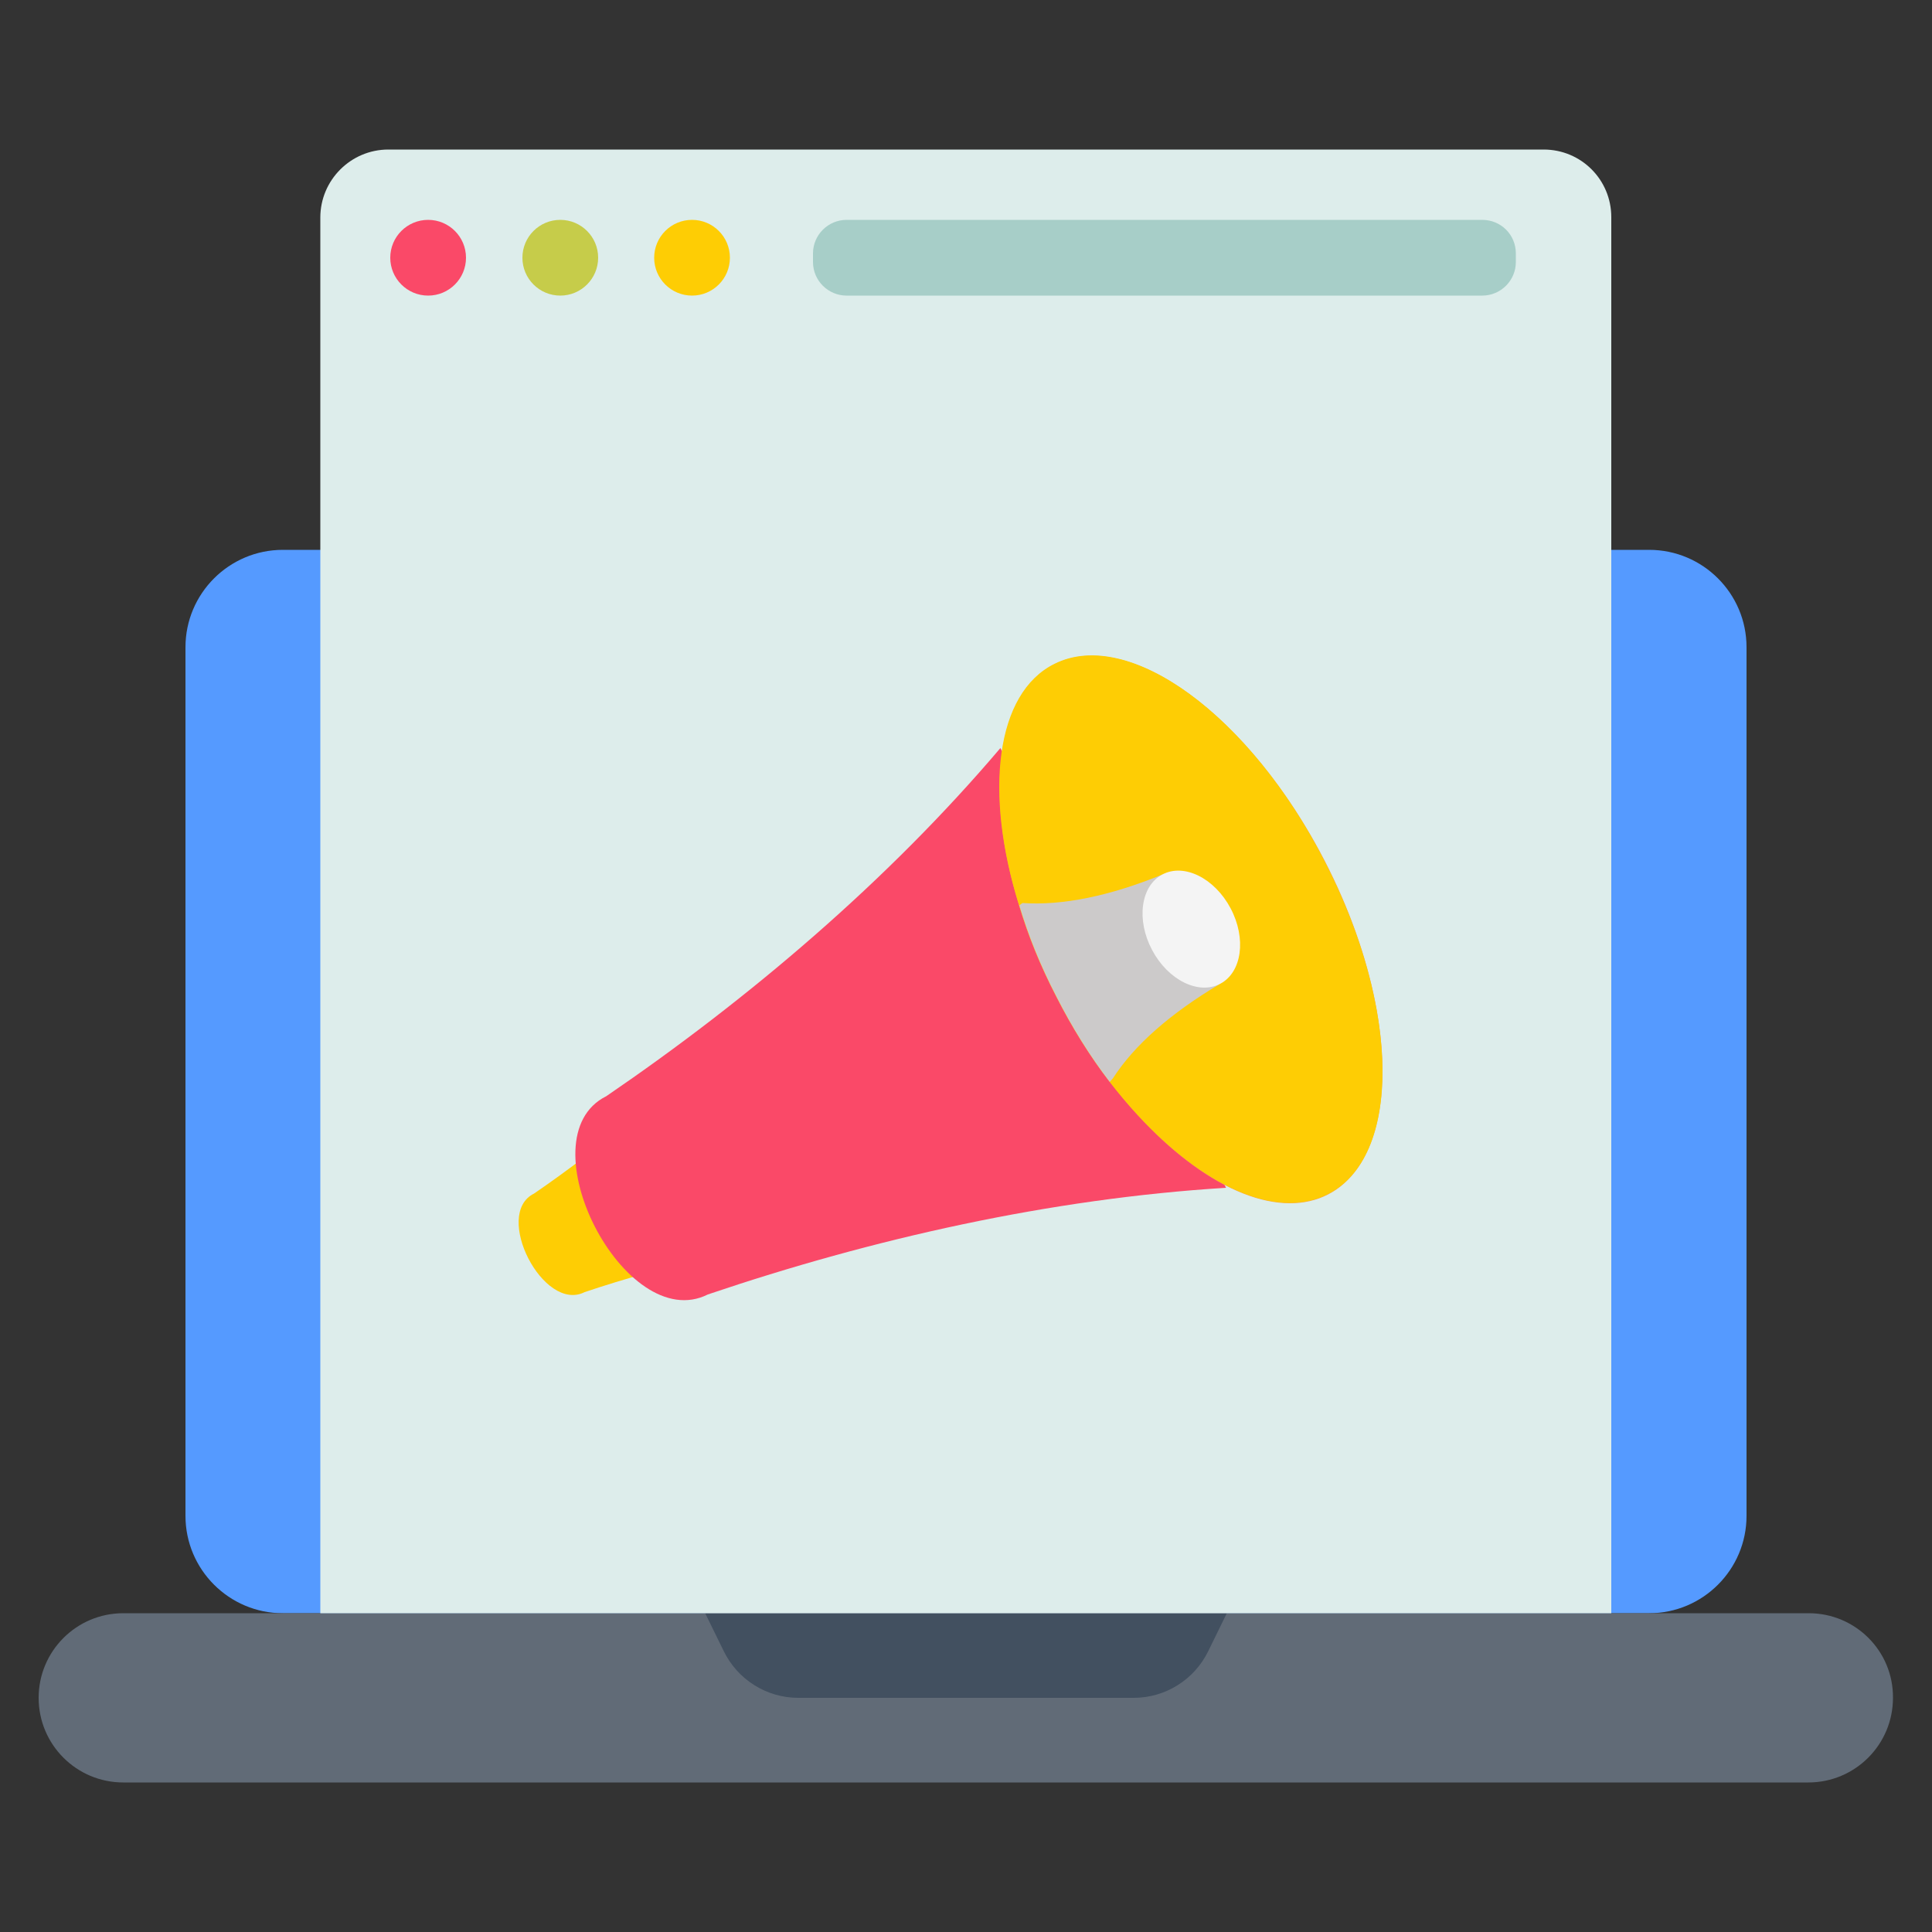 <svg id="Layer_1" enable-background="new 0 0 50 50" height="512" viewBox="0 0 50 50" width="512" xmlns="http://www.w3.org/2000/svg"><rect x="0" y="0" width="50" height="50" fill="#333333" stroke="none"/><g><g><path d="m42.68 41.75h-35.36c-1.39 0-2.52-1.13-2.52-2.52v-22.48c0-1.39 1.13-2.52 2.52-2.52h35.36c1.39 0 2.52 1.13 2.52 2.52v22.48c0 1.39-1.13 2.52-2.52 2.52z" fill="#559aff"/></g><g><path d="m46.81 41.75h-43.62c-1.21 0-2.19.98-2.19 2.19s.98 2.19 2.19 2.19h43.61c1.21 0 2.19-.98 2.19-2.19.01-1.21-.97-2.19-2.18-2.19z" fill="#616b77"/></g><g><path d="m18.25 41.75.48.98c.36.74 1.11 1.21 1.93 1.21h8.68c.82 0 1.57-.47 1.93-1.21l.48-.98z" fill="#425060"/></g><g><path d="m39.95 3.87h-29.9c-.97 0-1.76.79-1.76 1.76v36.12h33.41v-36.13c0-.97-.78-1.75-1.75-1.75z" fill="#ddedeb"/></g><g><circle cx="11.08" cy="6.67" fill="#fa4968" r=".98"/></g><g><circle cx="14.5" cy="6.67" fill="#c6cc4a" r=".98"/></g><g><circle cx="17.91" cy="6.67" fill="#fecd04" r=".98"/></g><g><path d="m38.36 5.69h-16.45c-.48 0-.87.39-.87.87v.22c0 .48.39.87.87.87h16.45c.48 0 .87-.39.87-.87v-.22c0-.49-.39-.87-.87-.87z" fill="#a7cec8"/></g><g><g><path d="m18.89 26.41c-1.45 1.71-3.23 3.22-5.07 4.48-1.07.53.24 3.09 1.31 2.55 2.11-.71 4.41-1.23 6.66-1.37" fill="#fecd04"/></g><g><path d="m25.89 19.36c-2.92 3.44-6.51 6.49-10.2 9.01-2.15 1.07.48 6.21 2.63 5.13 4.25-1.44 8.86-2.48 13.41-2.76" fill="#fa4968"/></g><g><ellipse cx="30.82" cy="24.05" fill="#f9a846" rx="3.89" ry="7.72" transform="matrix(.888 -.46 .46 .888 -7.608 16.876)"/></g><g><path d="m34.35 30.91c-1.51.76-3.77-.5-5.64-2.92-.5-.65-.97-1.4-1.38-2.21-.41-.79-.73-1.58-.96-2.36-.91-2.92-.6-5.49.92-6.24 1.92-.96 5.07 1.33 7 5.13 1.96 3.8 1.99 7.65.06 8.6z" fill="#fecd04"/></g><g><g><path d="m31.56 25.47c-1.27.76-2.2 1.57-2.76 2.44l-.08.09c-.5-.65-.97-1.4-1.38-2.21-.41-.79-.73-1.58-.96-2.36l.08-.06c1.04.07 2.26-.18 3.63-.74z" fill="#cccaca"/></g></g><g><ellipse cx="30.82" cy="24.05" fill="#f4f4f4" rx="1.15" ry="1.6" transform="matrix(.884 -.468 .468 .884 -7.669 17.209)"/></g></g></g></svg>